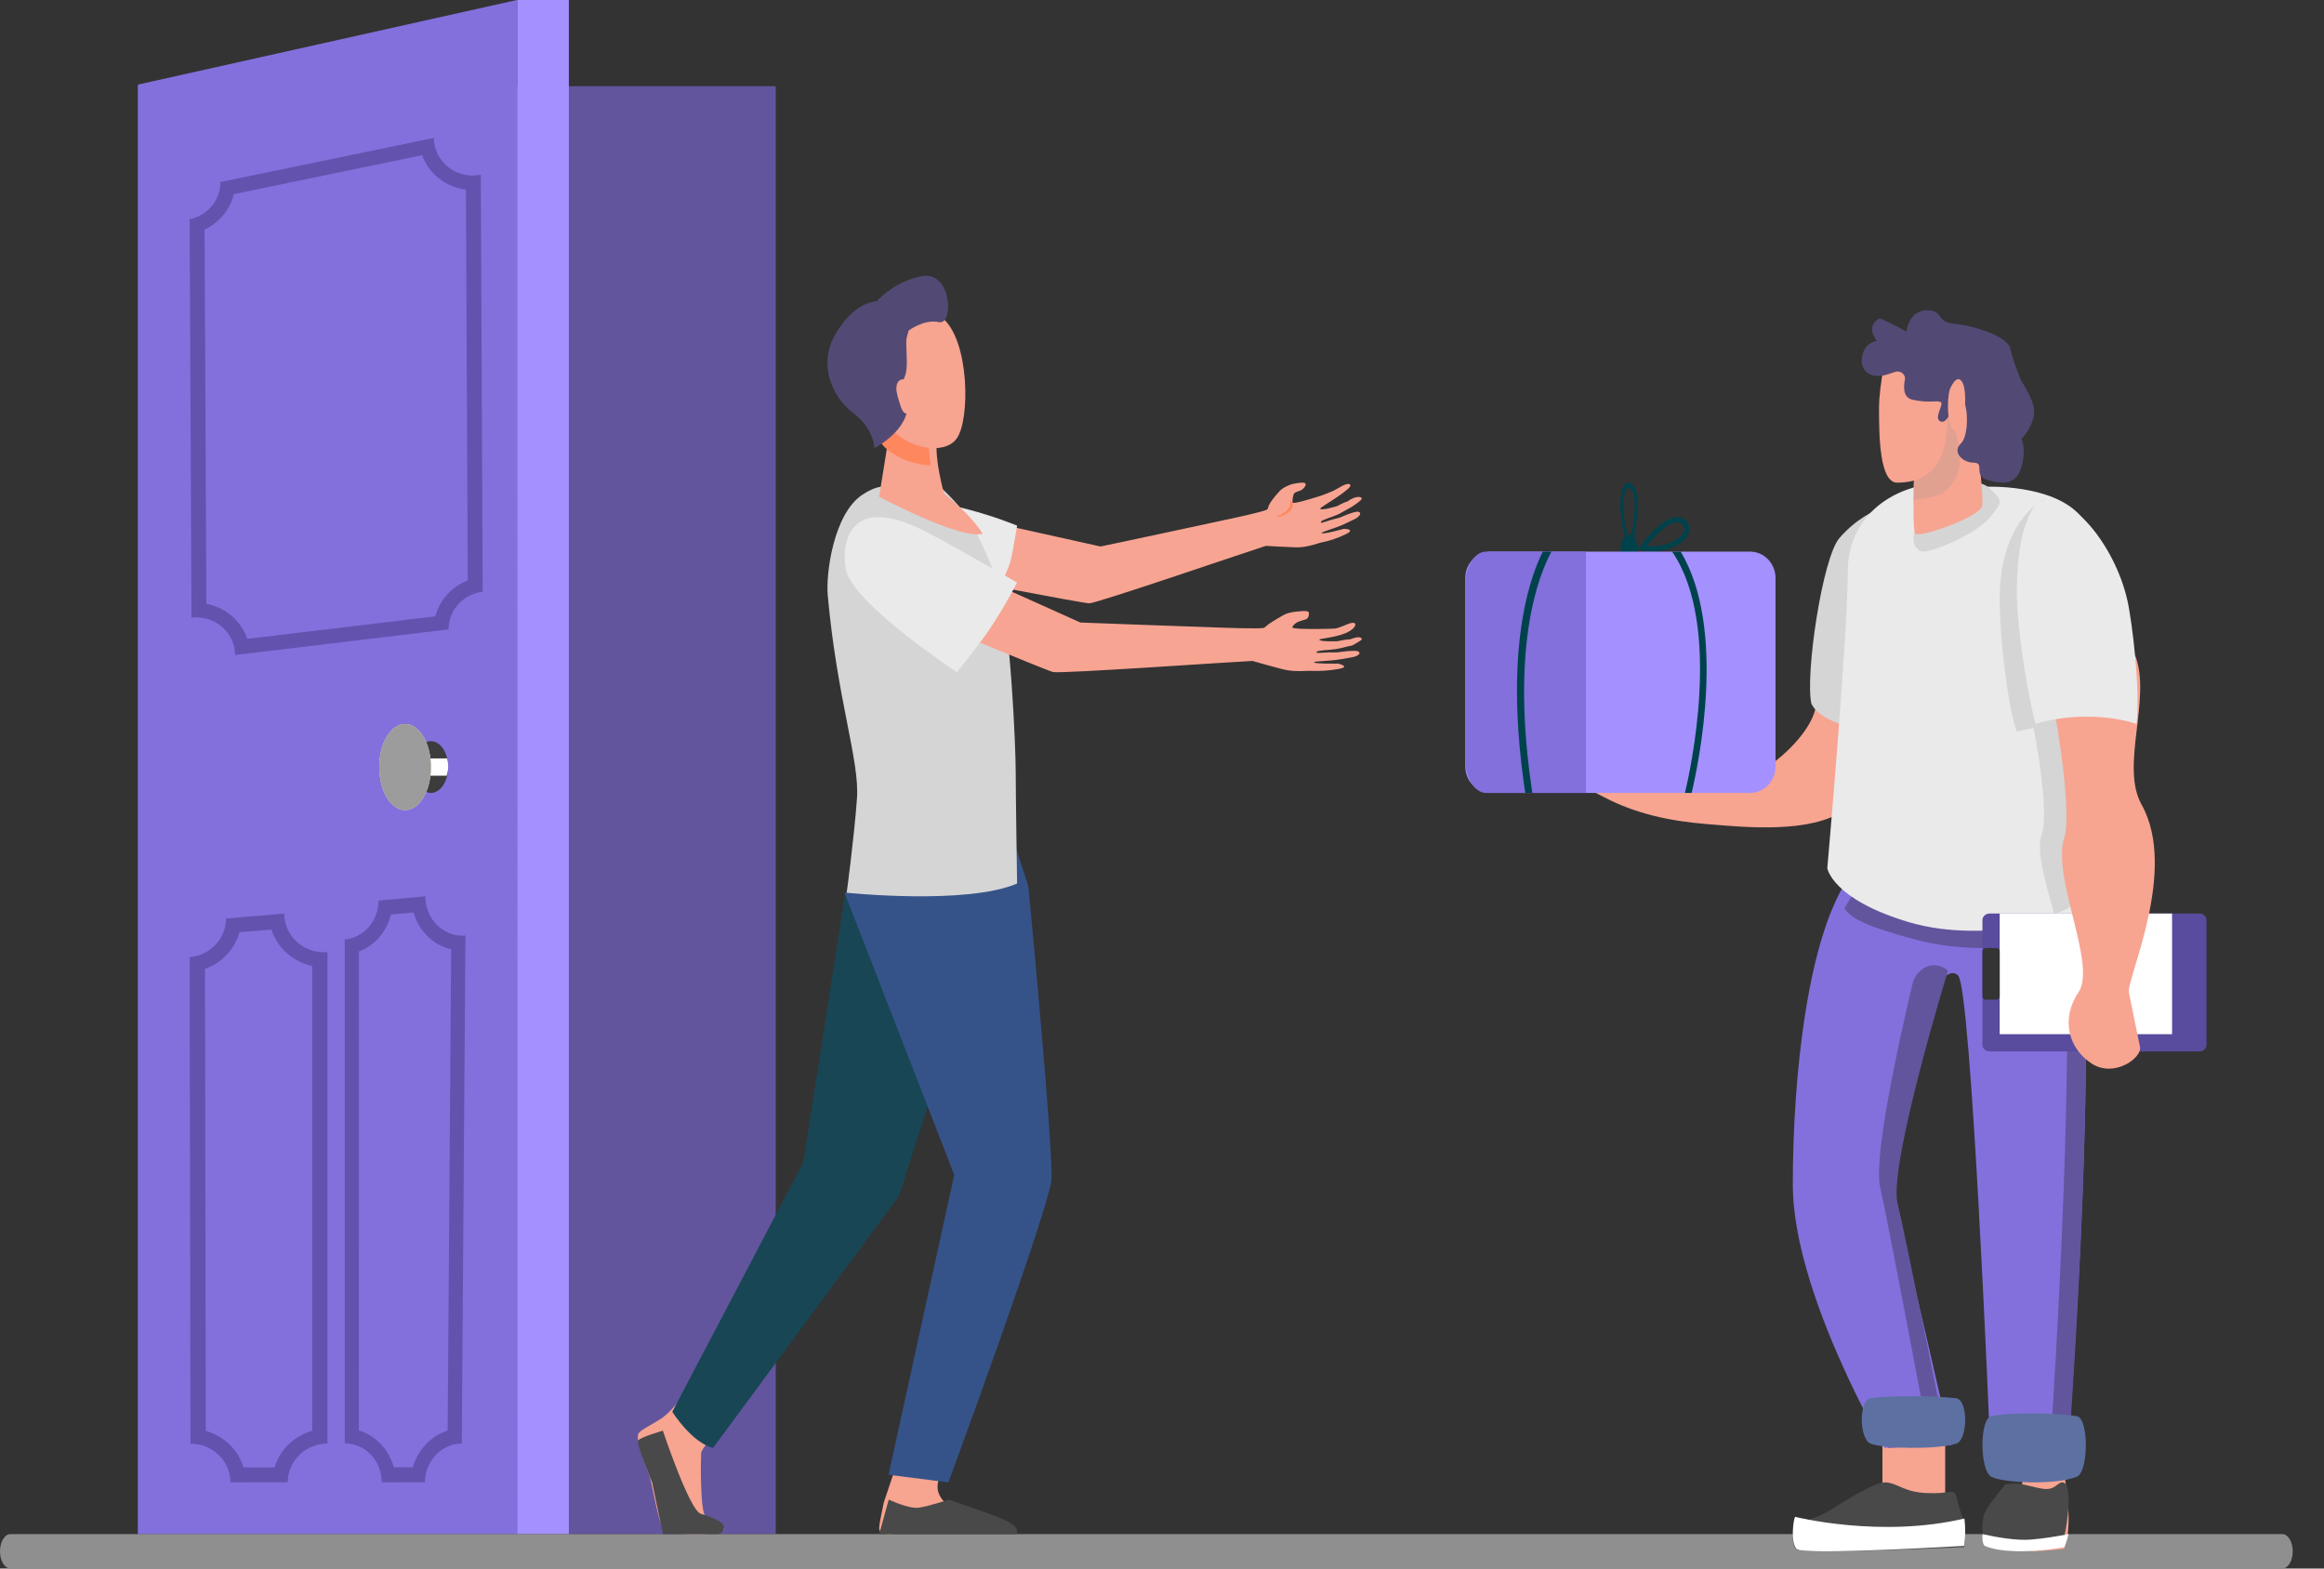 <svg width="40" height="27" viewBox="0 0 40 27" fill="none" xmlns="http://www.w3.org/2000/svg">
<rect x="0" y="0" width="40" height="27" fill="#333333" stroke="none"/>
<rect x="32.4" y="24.84" width="1.08" height="1.08" fill="#F7A491"/>
<path d="M2.374 26.407H13.352L13.352 1.484H2.374L2.374 26.407Z" fill="#62559D"/>
<path d="M8.901 26.407H9.791L9.791 2.28882e-05H8.901L8.901 26.407Z" fill="#A491FF"/>
<path d="M8.896 0C8.896 0.067 8.901 26.407 8.901 26.407H2.374V1.456L8.896 0Z" fill="#8370DC"/>
<path d="M3.264 3.774L3.296 10.632C3.324 10.629 3.351 10.627 3.379 10.627C3.556 10.627 3.725 10.696 3.85 10.817C3.974 10.938 4.045 11.103 4.046 11.275L7.721 10.834C7.72 10.675 7.78 10.521 7.888 10.401C7.996 10.282 8.145 10.205 8.308 10.185L8.275 3.007C8.228 3.017 8.181 3.022 8.134 3.022C7.958 3.021 7.789 2.953 7.664 2.832C7.539 2.71 7.469 2.546 7.468 2.374L3.793 3.134C3.794 3.283 3.742 3.429 3.645 3.546C3.549 3.662 3.414 3.743 3.264 3.774ZM3.521 3.951C3.647 3.893 3.757 3.807 3.844 3.702C3.931 3.596 3.993 3.473 4.025 3.342L7.265 2.671C7.322 2.828 7.423 2.967 7.556 3.071C7.689 3.176 7.85 3.243 8.019 3.264L8.051 9.992C7.914 10.045 7.793 10.128 7.696 10.235C7.599 10.342 7.53 10.47 7.493 10.609L4.257 10.997C4.205 10.845 4.113 10.708 3.989 10.602C3.865 10.496 3.714 10.423 3.552 10.393L3.521 3.951Z" fill="#6353AF"/>
<path d="M3.264 16.475L3.279 24.851H3.28C3.462 24.851 3.636 24.921 3.765 25.046C3.893 25.171 3.966 25.34 3.966 25.517L4.952 25.515C4.952 25.338 5.025 25.169 5.153 25.044C5.281 24.919 5.456 24.848 5.637 24.848V16.39C5.617 16.392 5.597 16.392 5.577 16.392C5.396 16.392 5.221 16.322 5.093 16.197C4.965 16.072 4.892 15.902 4.892 15.726L3.891 15.81C3.891 15.977 3.826 16.138 3.71 16.261C3.594 16.384 3.435 16.461 3.264 16.475ZM3.528 16.678C3.672 16.627 3.8 16.543 3.904 16.433C4.007 16.323 4.082 16.191 4.122 16.047L4.672 16.001C4.722 16.156 4.813 16.296 4.936 16.406C5.059 16.516 5.21 16.592 5.373 16.628V24.628C5.22 24.672 5.08 24.753 4.967 24.863C4.853 24.973 4.771 25.109 4.726 25.259L4.192 25.26C4.147 25.11 4.064 24.974 3.95 24.864C3.837 24.754 3.696 24.674 3.542 24.63L3.528 16.678Z" fill="#6353AF"/>
<path d="M5.934 16.172V24.845H5.935C6.103 24.845 6.265 24.915 6.384 25.041C6.503 25.167 6.57 25.338 6.57 25.517L7.315 25.515C7.316 25.338 7.383 25.169 7.502 25.044C7.62 24.919 7.781 24.849 7.948 24.848L8.011 16.103C7.992 16.105 7.974 16.106 7.956 16.106C7.872 16.106 7.789 16.088 7.712 16.054C7.635 16.02 7.565 15.97 7.506 15.907C7.447 15.844 7.4 15.769 7.369 15.687C7.337 15.605 7.321 15.517 7.322 15.429L6.514 15.502C6.514 15.671 6.455 15.833 6.347 15.957C6.24 16.081 6.092 16.157 5.934 16.172ZM6.178 16.378C6.312 16.328 6.432 16.244 6.528 16.133C6.624 16.022 6.693 15.888 6.729 15.742L7.116 15.707C7.162 15.864 7.246 16.005 7.36 16.117C7.474 16.229 7.613 16.306 7.765 16.342L7.705 24.626C7.563 24.671 7.434 24.751 7.33 24.862C7.225 24.972 7.148 25.108 7.106 25.258H6.778C6.737 25.107 6.66 24.969 6.555 24.858C6.45 24.747 6.32 24.666 6.177 24.622L6.178 16.378Z" fill="#6353AF"/>
<path d="M7.418 13.649C7.581 13.649 7.714 13.449 7.714 13.204C7.714 12.958 7.581 12.758 7.418 12.758C7.254 12.758 7.121 12.958 7.121 13.204C7.121 13.449 7.254 13.649 7.418 13.649Z" fill="#3C3C3C"/>
<path d="M7.121 13.055V13.352H7.688C7.706 13.299 7.715 13.245 7.714 13.19C7.714 13.145 7.708 13.1 7.696 13.055H7.121Z" fill="white"/>
<path d="M6.527 13.204C6.527 13.613 6.726 13.945 6.973 13.945C7.219 13.945 7.418 13.613 7.418 13.204C7.418 12.794 7.219 12.462 6.973 12.462C6.726 12.462 6.527 12.794 6.527 13.204Z" fill="#FAE0B2"/>
<path d="M6.973 13.945C7.218 13.945 7.418 13.613 7.418 13.204C7.418 12.794 7.218 12.462 6.973 12.462C6.727 12.462 6.527 12.794 6.527 13.204C6.527 13.613 6.727 13.945 6.973 13.945Z" fill="#9C9C9C"/>
<path d="M0.18 27H39.282C39.381 27 39.462 26.867 39.462 26.703C39.462 26.54 39.381 26.407 39.282 26.407H0.18C0.08 26.407 0 26.54 0 26.703C0 26.867 0.08 27 0.18 27Z" fill="#8F8F8F"/>
<path d="M34.817 25.28C34.817 25.28 34.82 25.306 34.82 25.35C34.82 25.481 34.796 25.77 34.606 25.983C34.353 26.267 34.352 26.62 34.619 26.681C34.887 26.741 35.524 26.662 35.524 26.662C35.524 26.662 35.669 26.391 35.57 25.669C35.472 24.947 35.414 24.155 35.414 24.155L34.688 24.033L34.817 25.28Z" fill="#F7A491"/>
<path d="M34.517 25.55C34.517 25.55 34.232 25.887 34.166 26.028C34.099 26.169 34.113 26.518 34.166 26.554C34.627 26.871 35.501 26.586 35.501 26.586C35.542 26.415 35.572 26.242 35.591 26.068C35.621 25.782 35.604 25.517 35.501 25.517C35.397 25.517 35.379 25.666 35.142 25.624C34.905 25.582 34.76 25.507 34.517 25.55Z" fill="#494949"/>
<path d="M35.604 26.407C35.423 26.442 35.176 26.485 34.947 26.502C34.702 26.52 34.373 26.464 34.125 26.408C34.112 26.498 34.13 26.599 34.167 26.613C34.637 26.804 35.53 26.633 35.53 26.633C35.53 26.633 35.572 26.537 35.604 26.407Z" fill="white"/>
<path d="M27.281 13.424C27.461 13.494 27.7 13.598 27.7 13.598C27.731 13.521 27.136 13.39 27.052 13.203C27.008 13.104 27.736 13.472 27.786 13.428C27.807 13.409 26.963 13.126 27.001 13.058C27.034 13 27.889 13.311 27.894 13.268C27.9 13.208 27.154 13.054 27.22 12.968C27.255 12.924 28.161 13.177 28.259 13.191C28.378 13.191 27.945 12.888 28.093 12.848C28.293 12.793 28.796 13.387 28.835 13.395C28.95 13.419 29.919 13.542 30.394 13.222C30.777 12.963 31.149 12.566 31.24 12.224C31.329 11.889 31.453 11.409 31.348 11.04C31.779 10.973 32.198 10.957 32.637 11.011C32.663 11.566 32.018 13.765 31.749 13.946C31.155 14.344 30.097 14.247 29.351 14.183C28.749 14.133 28.16 14.01 27.618 13.727C27.497 13.664 27.335 13.592 27.241 13.482C27.236 13.476 27.233 13.469 27.233 13.46C27.232 13.452 27.234 13.444 27.239 13.437C27.243 13.431 27.25 13.426 27.258 13.423C27.265 13.421 27.273 13.421 27.281 13.424Z" fill="#F7A491"/>
<path d="M31.66 9.261C31.365 9.6 31.067 11.628 31.177 12.112C31.366 12.504 32.223 12.572 32.5 12.758C33.139 12.466 32.701 11.156 32.701 11.156L32.934 8.604C32.934 8.604 32.221 8.616 31.66 9.261Z" fill="#D5D5D5"/>
<path d="M33.658 25.711C33.658 25.711 33.694 25.864 33.777 26.126C33.827 26.29 33.837 26.463 33.808 26.632C33.808 26.632 31.036 26.76 30.924 26.674C30.811 26.588 30.869 26.276 30.897 26.25C30.926 26.223 31.278 26.129 31.458 26.02C31.638 25.912 32.255 25.501 32.463 25.517C32.671 25.534 32.767 25.684 33.163 25.701C33.558 25.718 33.56 25.637 33.658 25.711Z" fill="#494949"/>
<path d="M30.924 26.665C31.036 26.776 33.808 26.61 33.808 26.61C33.829 26.454 33.83 26.295 33.811 26.139C32.364 26.481 30.897 26.11 30.897 26.11C30.869 26.146 30.811 26.553 30.924 26.665Z" fill="white"/>
<path d="M35.723 15.382C36.181 17.078 35.612 24.691 35.612 24.691L34.241 24.596C34.241 24.596 33.929 17.023 33.703 16.794C33.637 16.726 33.566 16.748 33.511 16.786C33.456 16.826 33.416 16.883 33.397 16.948C33.257 17.415 32.45 20.135 32.612 20.731C32.791 21.383 33.585 24.877 33.585 24.877L32.434 24.923C32.434 24.923 30.857 22.254 30.857 20.391C30.857 18.528 31.114 16.058 31.859 15.053C32.198 14.595 33.868 14.242 33.868 14.242C33.868 14.242 35.58 14.852 35.723 15.382Z" fill="#8370DC"/>
<path d="M33.218 24.873C33.218 24.873 32.517 21.128 32.36 20.43C32.246 19.922 32.672 17.975 32.914 16.947C32.931 16.875 32.963 16.81 33.007 16.756C33.051 16.703 33.105 16.662 33.166 16.639C33.227 16.615 33.291 16.609 33.354 16.622C33.417 16.634 33.477 16.664 33.528 16.709C33.528 16.709 32.503 20.053 32.66 20.709C32.817 21.364 33.518 24.876 33.518 24.876L32.503 24.923C32.503 24.923 32.5 24.918 32.495 24.909L33.218 24.873Z" fill="#62559D"/>
<path d="M35.464 15.132C35.603 15.246 35.703 15.364 35.733 15.478C36.165 17.145 35.628 24.627 35.628 24.627L35.308 24.604C35.326 24.333 35.791 17.292 35.464 15.132Z" fill="#62559D"/>
<path d="M31.747 15.635C31.818 15.503 31.905 15.377 32.006 15.26C32.053 15.21 32.109 15.167 32.171 15.132C32.358 15.213 32.618 15.302 32.976 15.396C34.057 15.678 35.223 15.528 35.707 15.384C35.752 15.427 35.786 15.477 35.806 15.532C35.845 15.653 35.876 15.812 35.901 15.999C35.659 16.152 34.254 16.521 32.975 16.175C32.165 15.956 31.862 15.823 31.747 15.635Z" fill="#62559D"/>
<path d="M35.746 25.42C35.376 25.567 34.486 25.53 34.273 25.42C34.077 25.318 34.064 24.427 34.273 24.378C34.567 24.31 35.401 24.318 35.746 24.378C35.957 24.414 35.949 25.339 35.746 25.42Z" fill="#5D70A2"/>
<path d="M33.669 24.851C33.299 24.96 32.409 24.933 32.196 24.851C32 24.774 31.987 24.105 32.196 24.069C32.49 24.018 33.324 24.024 33.669 24.069C33.88 24.097 33.872 24.79 33.669 24.851Z" fill="#5D70A2"/>
<path d="M34.156 8.379C34.156 8.379 35.333 8.319 35.815 8.888C36.296 9.456 36.256 15.431 36.062 15.598C35.867 15.764 34.194 16.268 32.864 15.876C31.535 15.483 31.451 14.945 31.451 14.945C31.451 14.945 31.804 10.927 31.804 9.829C31.804 8.731 32.879 8.084 34.156 8.379Z" fill="#EAEAEA"/>
<path d="M35.137 14.381C35.249 14.096 35.129 13.188 35.001 12.532C34.9 12.549 34.803 12.57 34.712 12.594C34.558 12.16 34.422 11.033 34.418 10.324C34.409 8.995 35.149 8.609 35.149 8.609C35.295 8.578 35.529 8.704 35.896 9.051C36.32 10.105 36.231 15.008 36.032 15.163C35.948 15.229 35.782 15.643 35.356 15.725C35.245 15.329 35.033 14.645 35.137 14.381Z" fill="#D5D5D5"/>
<path d="M34.231 8.395C34.468 8.618 34.488 8.623 34.24 8.916C33.993 9.21 33.177 9.544 33.061 9.489C32.772 9.349 33.041 8.881 33.233 8.545C33.293 8.439 33.994 8.171 34.231 8.395Z" fill="#D5D5D5"/>
<path d="M32.965 7.522C32.965 7.522 32.896 9.118 32.965 9.188C33.034 9.259 34.023 8.921 34.11 8.723C34.196 8.525 33.749 5.637 33.749 5.637L32.965 7.522Z" fill="#F7A491"/>
<path opacity="0.6" d="M32.934 8.605C33.175 8.575 33.382 8.534 33.442 8.487C33.997 8.062 33.581 7.371 33.625 7.192C33.712 6.834 33.889 6.539 33.8 6.231L32.975 7.603C32.975 7.603 32.941 8.152 32.934 8.605Z" fill="#D29E92"/>
<path d="M27.906 9.357C27.845 9.621 27.971 9.877 28.103 9.764C28.134 9.736 28.159 9.69 28.171 9.633C28.232 9.368 28.106 9.112 27.973 9.226C27.942 9.254 27.918 9.3 27.906 9.357Z" fill="#00424C"/>
<path d="M28.047 9.436L28.074 9.495L28.09 9.424C28.112 9.333 28.294 8.524 28.093 8.339C28.034 8.285 27.977 8.302 27.939 8.387C27.851 8.582 27.878 9.072 28.047 9.436ZM27.979 8.445C27.998 8.404 28.021 8.391 28.049 8.406C28.056 8.41 28.063 8.415 28.07 8.421C28.192 8.533 28.115 9.049 28.059 9.314C27.925 8.978 27.919 8.578 27.979 8.445Z" fill="#00424C"/>
<path d="M28.187 9.462L28.254 9.476C28.314 9.488 28.375 9.495 28.437 9.495C28.737 9.495 28.999 9.347 29.063 9.177C29.096 9.087 29.07 9.001 28.989 8.942C28.72 8.743 28.279 9.335 28.23 9.403L28.187 9.462ZM28.341 9.398C28.467 9.239 28.7 8.991 28.864 8.991C28.892 8.991 28.92 9 28.943 9.017C28.99 9.052 29.005 9.093 28.986 9.143C28.936 9.277 28.661 9.434 28.341 9.398Z" fill="#00424C"/>
<path d="M25.662 13.649H30.119C30.363 13.649 30.56 13.445 30.56 13.193V9.95C30.56 9.699 30.363 9.495 30.119 9.495H25.662C25.418 9.495 25.22 9.699 25.22 9.95V13.193C25.22 13.445 25.418 13.649 25.662 13.649Z" fill="#A491FF"/>
<path d="M25.579 9.495H27.297V13.649H25.579C25.381 13.649 25.22 13.391 25.22 13.073V10.07C25.22 9.752 25.381 9.495 25.579 9.495Z" fill="#8370DC"/>
<path d="M28.78 9.495H28.927C29.724 10.82 29.236 13.142 29.116 13.649H29.001C29.083 13.306 29.652 10.782 28.787 9.507C28.785 9.503 28.782 9.499 28.78 9.495Z" fill="#00424C"/>
<path d="M26.372 13.633C26.372 13.638 26.373 13.643 26.373 13.649H26.252C25.896 11.282 26.289 10.03 26.554 9.495H26.703C26.462 9.942 26 11.175 26.372 13.633Z" fill="#00424C"/>
<path d="M34.245 18.099H37.854C37.923 18.099 37.978 18.048 37.978 17.986V15.839C37.978 15.776 37.923 15.725 37.854 15.725H34.245C34.176 15.725 34.121 15.776 34.121 15.839V17.986C34.121 18.048 34.176 18.099 34.245 18.099Z" fill="#594B9E"/>
<path d="M34.418 17.802H37.385V15.725H34.418V17.802Z" fill="white"/>
<path d="M34.181 17.209H34.358C34.391 17.209 34.418 17.184 34.418 17.154V16.373C34.418 16.343 34.391 16.319 34.358 16.319H34.181C34.148 16.319 34.121 16.343 34.121 16.373V17.154C34.121 17.184 34.148 17.209 34.181 17.209Z" fill="#343434"/>
<path d="M35.531 14.417C35.308 15.108 36.094 16.602 35.775 17.08C35.455 17.559 35.616 18.06 36.003 18.309C36.391 18.558 36.872 18.209 36.833 18.02C36.794 17.83 36.69 17.32 36.642 17.087C36.594 16.854 37.495 14.985 36.861 13.852C36.485 13.18 37.041 12.022 36.747 11.275C36.484 11.773 35.239 11.462 35.311 12.008C35.424 12.475 35.657 14.029 35.531 14.417Z" fill="#F7A491"/>
<path d="M32.492 6.01C32.492 6.01 32.341 6.576 32.341 7.04C32.341 7.504 32.351 8.308 32.653 8.308C32.956 8.308 33.389 8.217 33.49 7.561C33.59 6.904 33.49 6.179 33.187 6.01C32.885 5.84 32.492 6.01 32.492 6.01Z" fill="#F7A491"/>
<path d="M32.612 6.403C32.706 6.368 32.804 6.444 32.786 6.536C32.757 6.685 32.764 6.847 32.919 6.881C33.218 6.947 33.359 6.881 33.408 6.926C33.457 6.972 33.267 7.212 33.408 7.258C33.55 7.303 33.626 6.871 33.75 6.871C33.875 6.871 33.903 7.494 33.75 7.634C33.598 7.775 33.772 7.965 33.973 7.965C34.174 7.965 33.948 8.191 34.218 8.266C34.489 8.341 34.706 8.341 34.793 8.035C34.88 7.729 34.793 7.559 34.793 7.559C34.793 7.559 35.07 7.27 34.999 6.983C34.961 6.824 34.781 6.538 34.781 6.538C34.781 6.538 34.641 6.199 34.603 6.003C34.565 5.808 34.026 5.612 33.658 5.577C33.289 5.541 33.473 5.341 33.164 5.341C32.854 5.341 32.812 5.706 32.812 5.706C32.812 5.706 32.37 5.47 32.349 5.482C32.092 5.622 32.306 5.868 32.306 5.868C32.306 5.868 32.094 5.888 32.05 6.134C32.007 6.38 32.186 6.531 32.468 6.45C32.522 6.435 32.57 6.419 32.612 6.403Z" fill="#524A74"/>
<path d="M33.559 6.704C33.559 6.704 33.672 6.415 33.773 6.576C33.873 6.737 33.821 7.418 33.666 7.418C33.511 7.418 33.504 6.886 33.559 6.704Z" fill="#F7A491"/>
<path d="M35.083 8.635C35.083 8.635 34.708 8.925 34.714 10.205C34.718 10.887 34.916 12.043 35.038 12.462C35.543 12.3 36.256 12.289 36.773 12.462C36.842 11.903 36.702 10.711 36.614 10.326C36.398 9.38 35.62 8.419 35.083 8.635Z" fill="#EAEAEA"/>
<path d="M12.317 24.69C12.317 24.69 12.074 24.925 12.068 25.012C12.062 25.098 12.046 26.022 12.146 26.108C12.245 26.194 12.537 26.255 12.443 26.352C12.373 26.426 11.827 26.41 11.465 26.39C11.36 26.384 11.227 25.551 11.185 25.429C11.124 25.251 10.933 24.803 10.988 24.679C11.015 24.619 11.188 24.542 11.369 24.426C11.56 24.304 11.742 24.033 11.742 24.033L12.317 24.69Z" fill="#F7A491"/>
<path d="M15.423 25.233C15.423 25.233 15.21 25.866 15.21 25.867C15.194 25.968 15.132 26.215 15.132 26.306C15.132 26.649 16.599 26.016 16.271 25.864C16.241 25.85 16.147 25.74 16.138 25.624C16.122 25.445 16.261 25.22 16.261 25.22L15.423 25.233Z" fill="#F7A491"/>
<path d="M15.273 14.527L14.542 15.406L13.826 20.009L11.571 24.302C11.571 24.302 11.91 24.839 12.274 24.923L15.475 20.584L17.209 15.152L17.148 13.945L15.273 14.527Z" fill="#184655"/>
<path d="M17.177 13.649L17.699 15.25C17.699 15.25 18.157 20.02 18.093 20.349C17.933 21.151 16.324 25.517 16.324 25.517L15.293 25.386L16.424 20.224L14.539 15.375L17.177 13.649Z" fill="#355389"/>
<path d="M22.029 8.449C21.791 8.706 21.843 8.736 21.812 8.768C21.774 8.806 21.084 8.95 21.084 8.95C21.084 8.95 19.052 9.387 18.941 9.407L16.832 8.938L16.319 9.936C16.319 9.936 18.625 10.383 18.749 10.385C18.873 10.387 21.549 9.469 21.788 9.396C21.788 9.396 22.105 9.416 22.304 9.422C22.504 9.428 22.694 9.344 22.75 9.337C22.893 9.307 23.031 9.26 23.162 9.196C23.349 9.105 23.13 9.103 23.13 9.103C23.13 9.103 22.753 9.207 22.749 9.176C22.747 9.151 22.956 9.107 23.164 9.009C23.217 8.983 23.27 8.958 23.318 8.935C23.445 8.873 23.443 8.776 23.3 8.819C23.235 8.838 23.172 8.861 23.11 8.889C23.049 8.919 22.983 8.927 22.928 8.944C22.819 8.979 22.739 9.005 22.74 9C22.741 8.994 22.715 8.984 22.771 8.955C22.838 8.921 22.997 8.881 23.092 8.822C23.146 8.79 23.262 8.727 23.262 8.727C23.262 8.727 23.457 8.603 23.438 8.577C23.397 8.521 23.261 8.577 23.193 8.632C23.133 8.645 23.012 8.713 23.012 8.713C23.012 8.713 22.736 8.796 22.723 8.757C22.718 8.741 22.861 8.66 23.003 8.564C23.153 8.462 23.256 8.382 23.242 8.349C23.219 8.297 23.093 8.369 23.093 8.369C23.093 8.369 22.981 8.434 22.942 8.452C22.897 8.473 22.756 8.526 22.756 8.526C22.756 8.526 22.257 8.69 22.248 8.651C22.24 8.612 22.256 8.505 22.283 8.484C22.311 8.462 22.381 8.451 22.408 8.43C22.436 8.409 22.49 8.358 22.467 8.321C22.444 8.285 22.236 8.334 22.236 8.334C22.236 8.334 22.098 8.375 22.029 8.449Z" fill="#F8A492"/>
<path d="M17.506 9.048C17.506 9.048 17.435 9.502 17.389 9.671C17.351 9.81 17.085 10.385 17.085 10.385C17.085 10.385 16.13 10.06 15.679 9.874C15.132 9.648 14.499 9.162 14.54 9.1C14.656 8.927 14.842 8.726 15.104 8.657C16.012 8.422 17.506 9.048 17.506 9.048Z" fill="#EAEAEA"/>
<path d="M17.506 15.209C16.63 15.582 14.573 15.367 14.573 15.367C14.573 15.367 14.704 14.396 14.75 13.741C14.796 13.086 14.41 12.049 14.247 10.249C14.212 9.868 14.35 8.838 14.846 8.514C15.02 8.4 15.126 8.385 15.126 8.385C15.13 8.385 15.807 8.236 16.152 8.352C16.25 8.446 16.557 8.719 16.732 9.038C16.963 9.46 17.153 9.948 17.198 10.108C17.397 10.822 17.482 12.888 17.482 13.277C17.482 13.667 17.506 15.209 17.506 15.209Z" fill="#D5D5D5"/>
<path d="M16.912 9.186C16.912 9.186 16.91 9.186 16.91 9.187C16.537 9.297 15.132 8.551 15.132 8.551V8.547L15.303 7.481C15.303 7.481 16.18 7.283 16.129 7.587C16.078 7.89 16.248 8.494 16.248 8.494C16.254 8.499 16.261 8.506 16.27 8.513C16.378 8.606 16.717 8.873 16.912 9.186Z" fill="#F7A491"/>
<path d="M15.999 7.577C16.052 7.291 15.146 7.477 15.146 7.477L15.132 7.561C15.155 7.612 15.188 7.66 15.23 7.701C15.432 7.889 15.748 8.003 16.022 8.011C15.994 7.858 15.977 7.693 15.999 7.577Z" fill="#FE875E"/>
<path d="M15.196 5.697C15.173 5.688 15.008 7 15.32 7.361C15.633 7.722 16.243 7.84 16.461 7.556C16.703 7.242 16.691 5.832 16.205 5.461C15.719 5.09 15.196 5.697 15.196 5.697Z" fill="#F7A491"/>
<path d="M15.86 4.755C15.451 4.836 15.187 5.081 15.09 5.185C14.905 5.207 14.652 5.307 14.392 5.729C14.072 6.248 14.308 6.823 14.681 7.105C15.053 7.387 15.049 7.714 15.049 7.714C15.049 7.714 15.681 7.395 15.619 6.903C15.594 6.697 15.503 6.65 15.57 6.488C15.641 6.32 15.588 6.059 15.601 5.833L15.639 5.69C15.639 5.69 15.904 5.489 16.162 5.545C16.421 5.601 16.384 4.651 15.86 4.755Z" fill="#524A74"/>
<path d="M15.725 6.824C15.727 6.988 15.7 7.119 15.62 7.121C15.54 7.123 15.517 7.058 15.451 6.827C15.389 6.611 15.465 6.53 15.544 6.528C15.624 6.526 15.723 6.661 15.725 6.824Z" fill="#F7A491"/>
<path d="M11.409 24.627C11.409 24.627 11.863 25.989 12.06 26.057C12.112 26.075 12.409 26.154 12.456 26.264C12.457 26.267 12.458 26.27 12.459 26.273C12.475 26.343 12.415 26.407 12.342 26.407H11.411C11.411 26.407 11.279 25.791 11.226 25.521C11.226 25.521 10.95 24.86 10.98 24.8C11.011 24.74 11.409 24.627 11.409 24.627Z" fill="#494949"/>
<path d="M15.132 26.407L15.297 25.813C15.297 25.813 15.645 25.98 15.82 25.952C15.995 25.925 16.334 25.813 16.334 25.813C17.028 26.072 17.597 26.198 17.493 26.407H15.133H15.132Z" fill="#494949"/>
<path d="M22.098 10.584C21.779 10.762 21.798 10.784 21.757 10.806C21.708 10.832 20.949 10.801 20.949 10.801C20.949 10.801 18.716 10.723 18.596 10.716L16.537 9.791L15.725 10.585C15.725 10.585 17.996 11.537 18.125 11.568C18.253 11.6 21.289 11.387 21.557 11.377C21.557 11.377 21.88 11.47 22.086 11.522C22.291 11.574 22.513 11.541 22.573 11.548C22.73 11.554 22.886 11.543 23.04 11.515C23.259 11.476 23.032 11.423 23.032 11.423C23.032 11.423 22.612 11.43 22.617 11.4C22.622 11.377 22.852 11.386 23.095 11.345C23.157 11.334 23.219 11.323 23.276 11.313C23.424 11.287 23.45 11.197 23.29 11.203C23.217 11.205 23.144 11.211 23.073 11.223C23.001 11.236 22.93 11.227 22.868 11.23C22.745 11.236 22.662 11.242 22.664 11.237C22.667 11.232 22.636 11.217 22.702 11.204C22.781 11.188 22.958 11.188 23.073 11.157C23.138 11.139 23.276 11.11 23.276 11.11C23.276 11.11 23.441 11.019 23.439 11.007C23.433 10.942 23.316 10.973 23.231 11.007C23.164 11.004 23.02 11.038 23.02 11.038C23.02 11.038 22.71 11.05 22.708 11.01C22.707 10.995 22.886 10.984 23.07 10.93C23.281 10.867 23.333 10.78 23.327 10.745C23.318 10.692 23.199 10.742 23.199 10.742C23.199 10.742 23.037 10.811 22.991 10.818C22.938 10.827 22.242 10.839 22.244 10.802C22.245 10.764 22.312 10.715 22.347 10.702C22.381 10.689 22.446 10.672 22.481 10.659C22.516 10.646 22.539 10.581 22.525 10.541C22.512 10.502 22.36 10.524 22.36 10.524C22.36 10.524 22.19 10.532 22.098 10.584Z" fill="#F8A492"/>
<path d="M16.471 11.572C16.471 11.572 16.87 11.07 17.009 10.867C17.19 10.597 17.356 10.317 17.506 10.028C17.506 10.028 16.394 9.39 15.979 9.173C14.459 8.374 14.494 9.565 14.565 9.829C14.723 10.421 16.471 11.572 16.471 11.572Z" fill="#EAEAEA"/>
<path d="M21.956 8.901C22.119 8.836 22.244 8.734 22.203 8.604C22.342 8.707 22.168 8.895 21.956 8.901Z" fill="#FE875E"/>
</svg>
